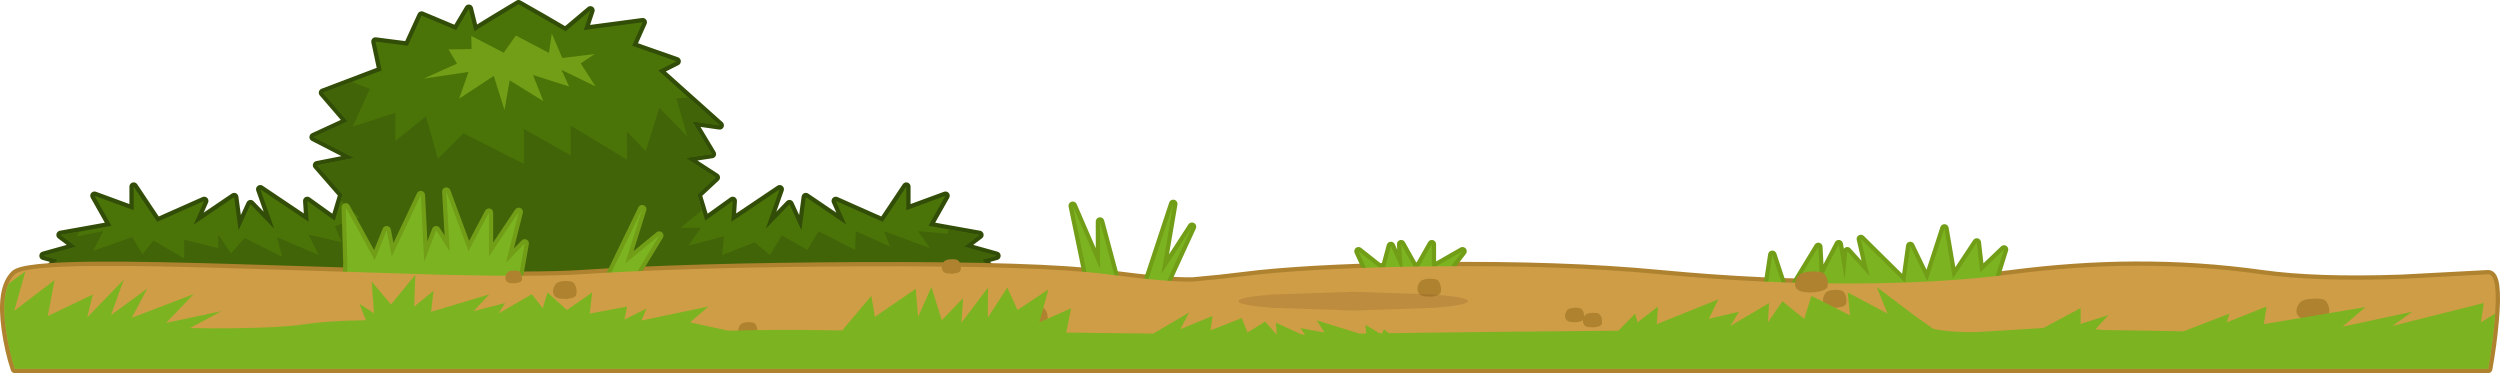 <?xml version="1.0" encoding="UTF-8" standalone="no"?>
<svg xmlns:xlink="http://www.w3.org/1999/xlink" height="219.1px" width="1468.05px" xmlns="http://www.w3.org/2000/svg">
  <g transform="matrix(1.0, 0.0, 0.0, 1.0, 734.0, 107.55)">
    <path d="M-362.75 -80.7 L-336.7 -71.55 -347.4 -66.15 -311.4 -33.95 -327.5 -36.25 -316.0 -17.1 -331.35 -14.8 -313.7 -3.35 -324.45 6.65 -319.85 22.0 -303.75 10.45 -304.55 22.7 -276.15 3.6 -284.3 26.75 -270.4 12.35 -263.4 27.6 -260.8 8.2 -237.05 24.3 -243.2 10.45 -215.6 22.7 -201.8 2.05 -201.8 15.85 -178.8 7.4 -188.75 25.05 -158.9 30.4 -168.05 37.3 -148.9 42.65 -157.3 44.95 -138.9 64.2 -146.95 88.05 -323.0 88.05 -323.0 79.35 -423.95 79.35 -423.95 73.25 -433.35 73.25 -433.35 79.35 -534.3 79.35 -534.3 88.05 -710.35 88.05 -718.4 64.2 -700.0 44.95 -708.4 42.65 -689.25 37.3 -698.4 30.4 -668.55 25.05 -678.5 7.4 -655.5 15.85 -655.5 2.05 -641.7 22.7 -614.1 10.45 -620.25 24.3 -596.5 8.2 -593.9 27.6 -586.9 12.35 -573.0 26.75 -581.15 3.6 -552.75 22.7 -553.55 10.45 -537.45 22.0 -532.85 6.65 -547.8 -10.5 -525.95 -14.8 -549.8 -27.05 -529.8 -36.25 -544.3 -53.1 -509.9 -66.15 -513.5 -83.15 -494.55 -80.7 -486.45 -98.4 -466.15 -89.9 -458.7 -102.4 -455.4 -89.15 Q-455.4 -89.35 -443.95 -96.35 L-429.5 -105.05 -415.7 -97.2 -401.9 -89.15 -387.3 -101.45 -391.15 -89.9 -356.6 -94.5 -362.75 -80.7" fill="#416409" fill-rule="evenodd" stroke="none"/>
    <path d="M-362.75 -80.7 L-336.7 -71.55 -347.4 -66.15 -311.4 -33.95 -327.5 -36.25 -316.0 -17.1 -331.35 -14.8 -313.7 -3.35 -324.45 6.65 -319.85 22.0 -303.75 10.45 -304.55 22.7 -276.15 3.6 -284.3 26.75 -270.4 12.35 -263.4 27.6 -260.8 8.2 -237.05 24.3 -243.2 10.45 -215.6 22.7 -201.8 2.05 -201.8 15.85 -178.8 7.4 -188.75 25.05 -158.9 30.4 -168.05 37.3 -148.9 42.65 -157.3 44.95 -138.9 64.2 -146.95 88.05 -323.0 88.05 -323.0 79.35 -423.95 79.35 -423.95 73.25 -433.35 73.25 -433.35 79.35 -534.3 79.35 -534.3 88.05 -710.35 88.05 -718.4 64.2 -700.0 44.95 -708.4 42.65 -689.25 37.3 -698.4 30.4 -668.55 25.05 -678.5 7.4 -655.5 15.85 -655.5 2.05 -641.7 22.7 -614.1 10.45 -620.25 24.3 -596.5 8.2 -593.9 27.6 -586.9 12.35 -573.0 26.75 -581.15 3.6 -552.75 22.7 -553.55 10.45 -537.45 22.0 -532.85 6.65 -547.8 -10.5 -525.95 -14.8 -549.8 -27.05 -529.8 -36.25 -544.3 -53.1 -509.9 -66.15 -513.5 -83.15 -494.55 -80.7 -486.45 -98.4 -466.15 -89.9 -458.7 -102.4 -455.4 -89.15 Q-455.4 -89.35 -443.95 -96.35 L-429.5 -105.05 -415.7 -97.2 -401.9 -89.15 -387.3 -101.45 -391.15 -89.9 -356.6 -94.5 -362.75 -80.7 Z" fill="none" stroke="#324d07" stroke-linecap="round" stroke-linejoin="round" stroke-width="5.0"/>
    <path d="M-362.75 -80.7 L-336.7 -71.55 -347.4 -66.15 -311.4 -33.95 -327.5 -36.25 -316.0 -17.1 -331.35 -14.8 -313.7 -3.35 -324.45 6.65 -319.85 22.0 -303.75 10.45 -304.55 22.7 -276.15 3.6 -284.3 26.75 -270.4 12.35 -263.4 27.6 -260.8 8.2 -237.05 24.3 -243.2 10.45 -215.6 22.7 -201.8 2.05 -201.8 15.85 -178.8 7.4 -188.75 25.05 -158.9 30.4 -168.05 37.3 -148.9 42.65 -157.3 44.95 -138.9 64.2 -146.95 88.05 -323.0 88.05 -323.0 79.35 -423.95 79.35 -423.95 73.25 -433.35 73.25 -433.35 79.35 -534.3 79.35 -534.3 88.05 -710.35 88.05 -718.4 64.2 -700.0 44.95 -708.4 42.65 -689.25 37.3 -698.4 30.4 -668.55 25.05 -678.5 7.4 -655.5 15.85 -655.5 2.05 -641.7 22.7 -614.1 10.45 -620.25 24.3 -596.5 8.2 -593.9 27.6 -586.9 12.35 -573.0 26.75 -581.15 3.6 -552.75 22.7 -553.55 10.45 -537.45 22.0 -532.85 6.65 -547.8 -10.5 -525.95 -14.8 -549.8 -27.05 -529.8 -36.25 -544.3 -53.1 -509.9 -66.15 -513.5 -83.15 -494.55 -80.7 -486.45 -98.4 -466.15 -89.9 -458.7 -102.4 -455.4 -89.15 Q-455.4 -89.35 -443.95 -96.35 L-429.5 -105.05 -415.7 -97.2 -401.9 -89.15 -387.3 -101.45 -391.15 -89.9 -356.6 -94.5 -362.75 -80.7" fill="#4a7407" fill-rule="evenodd" stroke="none"/>
    <path d="M-527.4 -59.5 L-516.85 -55.3 -526.85 -33.3 -501.85 -41.3 -501.85 -24.8 -483.85 -39.3 -476.85 -14.3 -461.85 -29.3 -426.35 -11.3 -426.35 -31.8 -398.85 -16.3 -398.85 -33.8 -365.85 -13.8 -365.85 -30.3 -354.85 -18.8 -346.85 -44.3 -330.35 -27.3 -336.85 -49.8 -329.7 -50.3 -311.4 -33.95 -327.5 -36.25 -316.0 -17.1 -331.35 -14.8 -313.7 -3.35 -324.45 6.65 -321.7 15.8 -334.35 26.2 -322.35 26.2 -329.85 36.7 -308.9 31.2 -309.9 42.2 -290.9 34.7 -281.9 42.2 -274.9 30.7 -259.9 39.2 -253.4 28.2 -231.9 39.2 -231.4 28.2 -211.4 37.2 -214.9 28.2 -187.9 38.2 -194.9 28.2 -177.4 29.7 -177.0 27.15 -158.9 30.4 -168.05 37.3 -148.9 42.65 -157.3 44.95 -138.9 64.2 -140.6 69.25 -716.05 71.1 -718.4 64.2 -700.0 44.95 -708.4 42.65 -689.25 37.3 -698.4 30.4 -687.5 28.45 -688.85 31.2 -673.35 28.2 -679.35 39.7 -656.35 31.7 -650.35 41.7 -643.85 33.7 -625.85 44.2 -625.85 33.2 -605.85 38.2 -605.85 30.2 -598.35 41.2 -590.35 32.2 -568.35 43.2 -571.35 31.7 -546.85 42.2 -552.85 30.2 -533.35 34.7 -537.35 25.2 -522.85 20.2 -533.9 10.25 -532.85 6.65 -547.8 -10.5 -525.95 -14.8 -549.8 -27.05 -529.8 -36.25 -544.3 -53.1 -527.4 -59.5" fill="#416409" fill-rule="evenodd" stroke="none"/>
    <path d="M-438.2 -76.6 L-431.1 -86.7 -411.65 -76.5 -410.0 -87.9 -403.8 -73.5 -384.65 -75.85 -393.0 -70.35 -384.3 -56.8 -404.25 -66.5 -399.8 -56.75 -421.0 -63.5 -414.9 -48.1 -434.7 -60.35 -437.75 -43.0 -444.05 -62.95 -464.4 -49.6 -458.9 -65.3 -485.2 -61.4 -465.65 -70.2 -470.65 -78.55 -457.1 -78.75 -457.25 -86.45 -438.2 -76.6" fill="#719d17" fill-rule="evenodd" stroke="none"/>
    <path d="M730.85 81.25 Q729.6 95.15 727.1 109.05 L-725.25 109.05 Q-728.75 98.5 -730.5 86.25 -734.0 61.8 -725.25 53.5 -720.5 48.95 -678.45 48.6 -648.0 48.3 -583.2 50.4 L-476.0 53.75 Q-418.35 55.15 -393.1 53.5 -328.85 49.3 -229.9 48.85 -122.75 48.4 -83.9 53.5 -47.5 58.25 -33.3 57.75 L-17.2 56.2 5.95 53.5 Q43.95 49.65 106.25 48.85 183.1 47.95 241.05 53.5 301.9 59.3 358.35 58.9 407.9 58.55 447.05 53.5 484.6 48.65 519.45 48.5 557.2 48.3 594.25 53.5 626.0 57.95 676.15 56.2 L727.1 53.5 Q733.35 53.5 730.85 81.25" fill="#d9ba6f" fill-rule="evenodd" stroke="none"/>
    <path d="M730.85 81.25 Q729.6 95.15 727.1 109.05 L-725.25 109.05 Q-728.75 98.5 -730.5 86.25 -734.0 61.8 -725.25 53.5 -720.5 48.95 -678.45 48.6 -648.0 48.3 -583.2 50.4 L-476.0 53.75 Q-418.35 55.15 -393.1 53.5 -328.85 49.3 -229.9 48.85 -122.75 48.4 -83.9 53.5 -47.5 58.25 -33.3 57.75 L-17.2 56.2 5.95 53.5 Q43.95 49.65 106.25 48.85 183.1 47.95 241.05 53.5 301.9 59.3 358.35 58.9 407.9 58.55 447.05 53.5 484.6 48.65 519.45 48.5 557.2 48.3 594.25 53.5 626.0 57.95 676.15 56.2 L727.1 53.5 Q733.35 53.5 730.85 81.25 Z" fill="none" stroke="#ae822f" stroke-linecap="round" stroke-linejoin="round" stroke-width="5.0"/>
    <path d="M428.8 52.35 L442.8 38.95 432.8 70.85 Q432.8 71.9 365.8 100.7 L263.55 102.7 263.55 97.2 24.75 101.75 25.0 100.6 -321.35 99.05 -321.35 100.25 -429.9 99.7 -433.45 98.55 -517.65 98.15 -517.65 70.2 -530.95 65.7 -529.95 47.2 -530.95 14.25 -513.95 45.15 -506.95 27.65 -503.95 43.05 -486.9 7.05 -484.9 46.15 -477.9 27.65 -469.9 40.0 -471.9 5.0 -458.9 40.0 -446.9 17.35 -446.9 43.05 -429.4 16.9 -436.9 46.75 -425.9 35.4 -429.9 58.05 -399.2 63.3 -395.9 63.3 -376.9 56.45 -356.9 15.3 -366.9 47.2 -346.9 30.8 -366.85 63.6 -260.1 64.7 -139.05 61.6 -95.1 56.5 -104.05 13.3 -88.05 50.3 -88.05 22.55 -78.1 59.6 -87.05 71.9 -61.05 60.55 -45.05 12.2 -52.05 53.35 -34.05 25.6 -51.05 62.6 16.0 69.5 71.75 57.5 63.75 40.0 78.75 51.85 82.75 36.9 89.75 52.4 88.8 35.85 97.75 51.85 106.8 35.85 106.8 50.3 124.8 40.0 109.8 59.55 82.1 76.25 131.25 81.3 178.5 77.1 198.4 72.75 198.4 75.3 263.55 69.45 263.55 68.8 303.25 65.25 306.75 42.1 314.3 64.95 317.15 64.7 333.75 37.45 334.75 57.0 345.75 35.85 349.25 56.5 350.75 40.0 363.75 54.4 358.75 32.8 384.75 58.5 387.75 36.9 397.75 57.5 407.8 26.6 412.8 56.0 426.8 34.85 428.8 52.35" fill="#7cb421" fill-rule="evenodd" stroke="none"/>
    <path d="M428.8 52.35 L426.8 34.85 412.8 56.0 407.8 26.6 397.75 57.5 387.75 36.9 384.75 58.5 358.75 32.8 363.75 54.4 350.75 40.0 349.25 56.5 345.75 35.85 334.75 57.0 333.75 37.45 317.15 64.7 314.3 64.95 306.75 42.1 303.25 65.25 263.55 68.8 263.55 69.45 198.4 75.3 198.4 72.75 178.5 77.1 131.25 81.3 82.1 76.25 109.8 59.55 124.8 40.0 106.8 50.3 106.8 35.85 97.75 51.85 88.8 35.85 89.75 52.4 82.75 36.9 78.75 51.85 63.75 40.0 71.75 57.5 16.0 69.5 -51.05 62.6 -34.05 25.6 -52.05 53.35 -45.05 12.2 -61.05 60.55 -87.05 71.9 -78.1 59.6 -88.05 22.55 -88.05 50.3 -104.05 13.3 -95.1 56.5 -139.05 61.6 -260.1 64.7 -366.85 63.6 -346.9 30.8 -366.9 47.2 -356.9 15.3 -376.9 56.45 -395.9 63.3 -399.2 63.3 -429.9 58.05 -425.9 35.4 -436.9 46.75 -429.4 16.9 -446.9 43.05 -446.9 17.35 -458.9 40.0 -471.9 5.0 -469.9 40.0 -477.9 27.65 -484.9 46.15 -486.9 7.05 -503.95 43.05 -506.95 27.65 -513.95 45.15 -530.95 14.25 -529.95 47.2 -530.95 65.7 -517.65 70.2 -517.65 98.15 -433.45 98.55 -429.9 99.7 -321.35 100.25 -321.35 99.05 25.0 100.6 24.75 101.75 263.55 97.2 263.55 102.7 365.8 100.7 Q432.8 71.9 432.8 70.85 L442.8 38.95 428.8 52.35 Z" fill="none" stroke="#719d17" stroke-linecap="round" stroke-linejoin="round" stroke-width="5.0"/>
    <path d="M428.8 52.35 L442.8 38.95 432.8 70.85 Q432.8 71.9 365.8 100.7 L263.55 102.7 263.55 97.2 24.75 101.75 25.0 100.6 -321.35 99.05 -321.35 100.25 -429.9 99.7 -433.45 98.55 -517.65 98.15 -517.65 70.2 -530.95 65.7 -529.95 47.2 -530.95 14.25 -513.95 45.15 -506.95 27.65 -503.95 43.05 -486.9 7.05 -484.9 46.15 -477.9 27.65 -469.9 40.0 -471.9 5.0 -458.9 40.0 -446.9 17.35 -446.9 43.05 -429.4 16.9 -436.9 46.75 -425.9 35.4 -429.9 58.05 -399.2 63.3 -395.9 63.3 -376.9 56.45 -356.9 15.3 -366.9 47.2 -346.9 30.8 -366.85 63.6 -260.1 64.7 -139.05 61.6 -95.1 56.5 -104.05 13.3 -88.05 50.3 -88.05 22.55 -78.1 59.6 -87.05 71.9 -61.05 60.55 -45.05 12.2 -52.05 53.35 -34.05 25.6 -51.05 62.6 16.0 69.5 71.75 57.5 63.75 40.0 78.75 51.85 82.75 36.9 89.75 52.4 88.8 35.85 97.75 51.85 106.8 35.85 106.8 50.3 124.8 40.0 109.8 59.55 82.1 76.25 131.25 81.3 178.5 77.1 198.4 72.75 198.4 75.3 263.55 69.45 263.55 68.8 303.25 65.25 306.75 42.1 314.3 64.95 317.15 64.7 333.75 37.45 334.75 57.0 345.75 35.85 349.25 56.5 350.75 40.0 363.75 54.4 358.75 32.8 384.75 58.5 387.75 36.9 397.75 57.5 407.8 26.6 412.8 56.0 426.8 34.85 428.8 52.35" fill="#7cb421" fill-rule="evenodd" stroke="none"/>
    <path d="M727.1 53.5 Q733.35 53.5 730.85 81.25 729.6 95.15 727.1 109.05 L-725.25 109.05 Q-728.75 98.5 -730.5 86.25 -734.0 61.8 -725.25 53.5 -720.5 48.95 -678.45 48.6 -648.0 48.3 -583.2 50.4 L-476.0 53.75 Q-418.35 55.15 -393.1 53.5 -328.85 49.3 -229.9 48.85 -122.75 48.4 -83.9 53.5 -47.5 58.25 -33.3 57.75 L-17.2 56.2 5.95 53.5 Q43.95 49.65 106.25 48.85 183.1 47.95 241.05 53.5 301.9 59.3 358.35 58.9 407.9 58.55 447.05 53.5 484.6 48.65 519.45 48.5 557.2 48.3 594.25 53.5 626.0 57.95 676.15 56.2 L727.1 53.5" fill="#ce9d46" fill-rule="evenodd" stroke="none"/>
    <path d="M633.4 72.15 Q634.2 74.7 633.5 76.95 633.15 78.1 630.85 78.95 628.75 79.75 625.7 80.0 622.7 80.25 620.1 79.9 617.3 79.5 616.1 78.5 614.85 77.45 614.6 75.95 614.35 74.65 614.85 73.1 615.3 71.7 616.3 70.5 617.3 69.4 618.45 68.85 619.55 68.4 621.4 68.1 L625.15 67.75 628.7 67.95 Q630.35 68.15 631.05 68.65 632.65 69.8 633.4 72.15 M348.3 63.55 Q349.45 64.55 350.0 66.6 350.55 68.85 350.05 70.75 349.8 71.7 348.15 72.45 L344.5 73.2 340.5 73.0 Q338.5 72.6 337.6 71.7 336.75 70.8 336.55 69.5 336.35 68.3 336.7 67.05 337.05 65.8 337.75 64.85 338.45 63.85 339.3 63.5 340.1 63.05 341.4 62.85 L344.1 62.65 346.6 62.85 Q347.8 63.1 348.3 63.55 M336.6 52.75 Q338.2 53.85 338.95 56.25 339.75 58.75 339.05 61.0 338.7 62.15 336.4 63.0 334.3 63.8 331.25 64.05 328.25 64.3 325.65 63.95 322.85 63.6 321.65 62.55 320.4 61.55 320.15 60.05 319.9 58.7 320.4 57.15 320.85 55.75 321.85 54.6 322.85 53.45 324.0 52.95 L326.95 52.15 330.7 51.8 334.25 52.0 Q335.9 52.2 336.6 52.75 M189.0 73.3 L191.2 73.15 193.25 73.3 Q194.2 73.5 194.6 73.85 195.55 74.65 196.0 76.35 L196.25 78.45 196.55 77.9 Q197.1 77.1 197.8 76.8 L199.5 76.3 201.7 76.15 203.75 76.3 Q204.7 76.5 205.1 76.85 206.05 77.65 206.5 79.35 206.95 81.15 206.55 82.7 206.35 83.45 205.0 84.1 L202.05 84.7 198.8 84.5 Q197.15 84.2 196.45 83.45 195.75 82.75 195.6 81.7 L195.55 80.45 194.5 81.1 191.55 81.7 188.3 81.5 Q186.65 81.2 185.95 80.45 185.25 79.75 185.1 78.7 184.9 77.7 185.2 76.7 185.5 75.7 186.05 74.9 186.6 74.1 187.3 73.8 L189.0 73.3 M108.5 56.3 Q109.7 56.55 110.2 56.95 111.35 58.0 111.9 60.05 112.45 62.25 111.95 64.15 111.7 65.15 110.05 65.85 108.55 66.5 106.4 66.65 L102.4 66.45 Q100.4 66.0 99.5 65.15 98.65 64.2 98.45 62.95 98.25 61.75 98.6 60.45 98.95 59.2 99.65 58.3 100.35 57.25 101.2 56.9 L103.3 56.3 106.0 56.1 108.5 56.3 M-127.45 72.0 L-123.9 72.2 Q-122.25 72.4 -121.55 72.9 -119.95 74.05 -119.2 76.4 -118.4 78.95 -119.1 81.2 -119.45 82.3 -121.75 83.2 -123.85 83.95 -126.9 84.2 -129.9 84.5 -132.5 84.1 -135.3 83.75 -136.5 82.75 -137.75 81.7 -138.0 80.2 -138.25 78.85 -137.75 77.35 -137.3 75.95 -136.3 74.75 -135.3 73.65 -134.15 73.1 -133.05 72.65 -131.2 72.35 L-127.45 72.0 M-180.8 48.2 L-180.25 46.95 -179.95 46.4 Q-179.4 45.6 -178.7 45.3 L-177.0 44.8 -174.8 44.65 -172.75 44.8 Q-171.8 45.0 -171.4 45.35 -170.45 46.15 -170.0 47.85 -169.55 49.65 -169.95 51.2 -170.15 51.95 -171.5 52.6 L-174.45 53.2 -177.7 53.0 Q-179.35 52.7 -180.05 51.95 -180.75 51.25 -180.9 50.2 L-180.95 48.95 -180.8 48.2 M-289.5 84.85 Q-289.05 86.65 -289.45 88.2 -289.65 88.95 -291.0 89.6 L-293.95 90.2 -297.2 90.0 Q-298.85 89.7 -299.55 88.95 -300.25 88.25 -300.4 87.2 L-300.45 85.95 -300.3 85.2 -299.75 83.95 -299.45 83.4 Q-298.9 82.6 -298.2 82.3 L-296.5 81.8 -294.3 81.65 -292.25 81.8 Q-291.3 82.0 -290.9 82.35 -289.95 83.15 -289.5 84.85 M-399.1 57.65 Q-397.9 57.95 -397.4 58.35 -396.25 59.35 -395.7 61.4 -395.15 63.65 -395.65 65.55 -395.9 66.5 -397.55 67.25 L-401.2 68.0 -405.2 67.8 Q-407.2 67.4 -408.1 66.5 -408.95 65.6 -409.15 64.3 -409.35 63.1 -409.0 61.85 -408.65 60.6 -407.95 59.65 -407.25 58.65 -406.4 58.3 -405.6 57.85 -404.3 57.65 L-401.6 57.45 -399.1 57.65 M-427.65 54.1 Q-427.25 55.65 -427.6 57.1 -427.75 57.75 -428.95 58.25 L-431.55 58.8 -434.4 58.7 Q-435.85 58.4 -436.45 57.7 -437.05 57.1 -437.2 56.2 -437.35 55.35 -437.05 54.45 L-436.35 52.85 -435.25 51.85 -433.75 51.45 -431.85 51.3 -430.05 51.45 Q-429.2 51.65 -428.85 51.95 -428.05 52.7 -427.65 54.1" fill="#ae822f" fill-rule="evenodd" stroke="none"/>
    <path d="M108.25 73.2 L60.6 74.8 12.9 73.2 Q-6.85 71.6 -6.85 69.3 -6.85 67.0 12.9 65.4 L60.6 63.8 108.25 65.4 Q128.05 67.0 128.05 69.3 128.05 71.6 108.25 73.2" fill="#70381f" fill-opacity="0.169" fill-rule="evenodd" stroke="none"/>
    <path d="M730.85 81.25 L730.8 82.1 729.45 94.05 729.4 94.2 Q728.45 101.65 727.1 109.05 L-725.25 109.05 Q-727.6 102.0 -729.15 94.2 L-730.5 86.25 Q-733.05 68.25 -729.0 59.05 L-719.1 51.85 -725.65 75.0 -701.95 56.9 -705.95 78.05 -679.5 65.4 -682.75 78.8 -661.3 56.65 -668.8 77.45 -647.55 61.95 -656.6 79.05 -620.25 65.15 -636.45 82.05 -603.9 75.15 -622.4 85.1 Q-611.0 85.35 -596.9 85.2 -568.65 84.9 -555.0 82.85 -541.4 80.85 -519.75 80.5 L-519.15 80.5 -522.9 70.85 -514.35 76.4 -515.75 57.75 -504.4 71.25 -490.1 53.8 -490.8 72.5 -479.4 63.15 -480.85 75.55 -446.65 65.3 -455.95 75.2 -437.4 70.4 -440.85 75.85 -440.7 76.25 -421.7 65.2 -415.3 73.45 -412.5 64.15 -401.1 74.5 -386.25 64.15 -387.7 76.6 -365.75 72.45 -367.3 80.1 -354.4 73.65 -357.3 80.65 -318.0 72.45 -328.8 81.75 -306.2 86.65 Q-277.85 85.75 -239.45 86.5 L-222.35 66.2 -220.25 78.5 -196.3 62.1 -194.85 78.5 -187.05 61.0 -180.95 80.5 -168.45 67.5 -169.45 82.0 -153.8 61.3 -153.95 79.0 -142.5 61.3 -136.5 74.5 -118.35 62.4 -123.7 81.75 -105.0 73.5 -107.9 87.75 -56.9 88.35 -54.6 87.05 -35.75 76.0 -40.85 85.75 -22.0 78.0 -23.1 86.4 -4.8 79.25 -1.45 87.7 8.9 81.25 15.65 88.9 15.75 88.9 15.2 81.9 30.45 88.9 32.4 88.9 29.45 85.1 43.75 87.7 39.2 80.55 64.25 88.35 68.25 88.3 67.8 83.15 76.1 88.2 77.75 88.15 78.6 85.75 81.55 88.1 Q133.7 87.35 210.1 86.7 L215.9 86.65 216.35 86.65 226.2 76.6 227.6 81.75 239.6 72.45 238.9 82.8 275.05 68.25 269.45 79.7 287.15 75.5 282.15 83.85 304.85 70.4 304.15 81.75 312.65 69.35 325.5 79.7 329.7 66.2 352.4 77.65 351.0 64.15 374.4 76.6 368.05 61.0 391.45 78.65 401.35 85.6 406.05 86.4 Q419.05 88.2 435.2 86.95 L465.9 85.05 487.8 73.35 487.8 82.65 504.1 77.5 496.5 85.8 501.2 86.25 Q525.5 86.55 548.2 87.0 L575.2 76.6 573.55 81.75 597.0 72.45 595.35 82.8 655.05 72.8 641.65 84.25 682.6 75.5 670.85 83.85 724.5 70.4 722.85 81.75 731.25 76.6 730.85 81.25" fill="#7cb421" fill-rule="evenodd" stroke="none"/>
  </g>
</svg>
